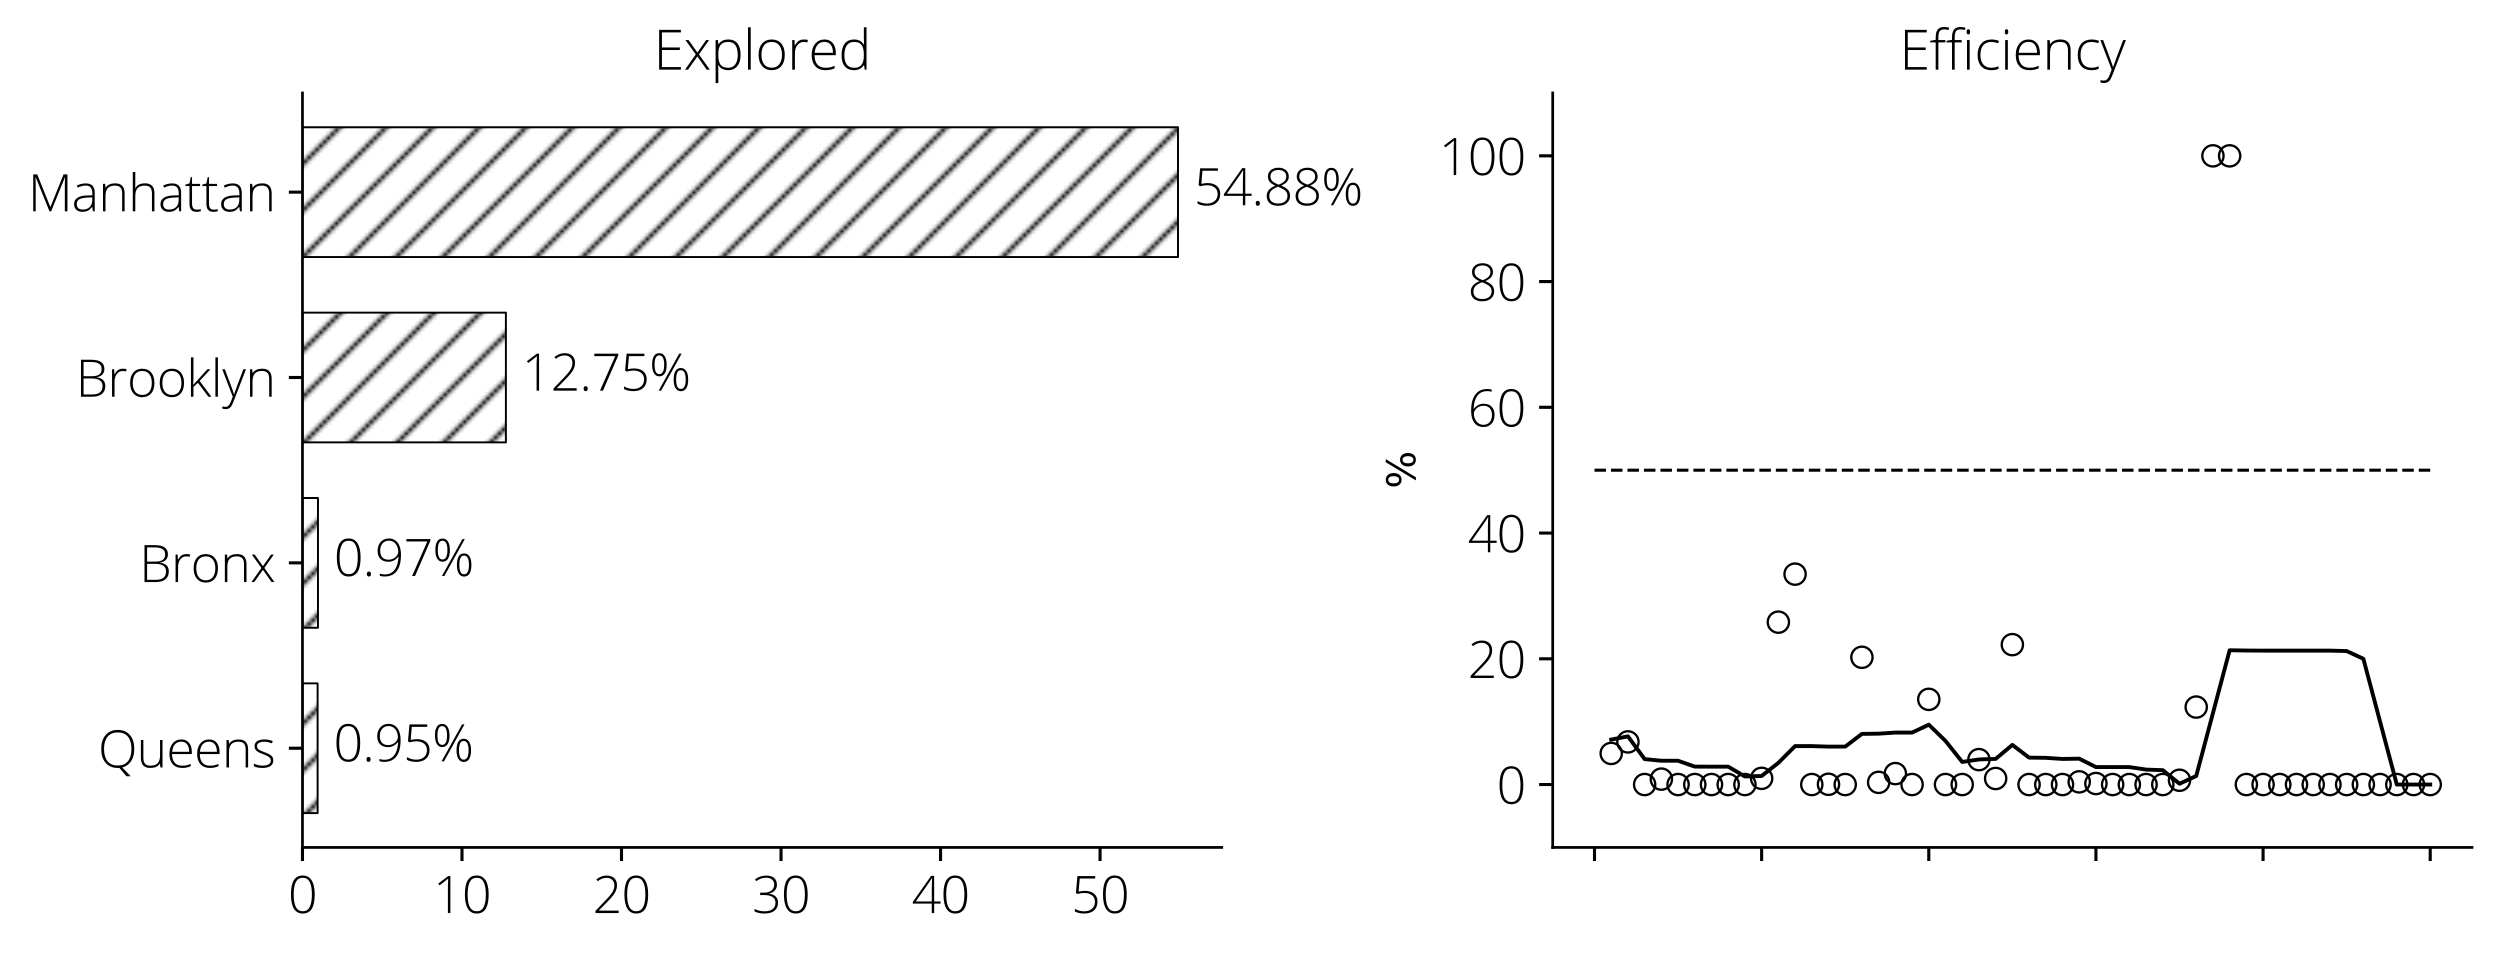 <?xml version="1.0" encoding="utf-8" standalone="no"?>
<!DOCTYPE svg PUBLIC "-//W3C//DTD SVG 1.1//EN"
  "http://www.w3.org/Graphics/SVG/1.1/DTD/svg11.dtd">
<svg xmlns:xlink="http://www.w3.org/1999/xlink" width="642.994pt" height="245.154pt" viewBox="0 0 642.994 245.154" xmlns="http://www.w3.org/2000/svg" version="1.1">
 <defs>
  <style type="text/css">*{stroke-linejoin: round; stroke-linecap: butt}</style>
 </defs>
 <g id="figure_1">
  <g id="patch_1">
   <path d="M 0 245.154 
L 642.994 245.154 
L 642.994 0 
L 0 0 
z
" style="fill: #ffffff"/>
  </g>
  <g id="axes_1">
   <g id="patch_2">
    <path d="M 77.794 217.952 
L 314.235 217.952 
L 314.235 23.912 
L 77.794 23.912 
L 77.794 217.952 
z
" style="fill: none"/>
   </g>
   <g id="patch_3">
    <path d="M 77.794 209.132 
L 81.686 209.132 
L 81.686 175.759 
L 77.794 175.759 
z
" clip-path="url(#p2f89934d24)" style="fill: url(#h31fe45ee33); stroke: #000000; stroke-width: 0.5; stroke-linejoin: miter"/>
   </g>
   <g id="patch_4">
    <path d="M 77.794 161.457 
L 81.781 161.457 
L 81.781 128.084 
L 77.794 128.084 
z
" clip-path="url(#p2f89934d24)" style="fill: url(#h31fe45ee33); stroke: #000000; stroke-width: 0.5; stroke-linejoin: miter"/>
   </g>
   <g id="patch_5">
    <path d="M 77.794 113.781 
L 130.114 113.781 
L 130.114 80.408 
L 77.794 80.408 
z
" clip-path="url(#p2f89934d24)" style="fill: url(#h31fe45ee33); stroke: #000000; stroke-width: 0.5; stroke-linejoin: miter"/>
   </g>
   <g id="patch_6">
    <path d="M 77.794 66.105 
L 302.976 66.105 
L 302.976 32.732 
L 77.794 32.732 
z
" clip-path="url(#p2f89934d24)" style="fill: url(#h31fe45ee33); stroke: #000000; stroke-width: 0.5; stroke-linejoin: miter"/>
   </g>
   <g id="matplotlib.axis_1">
    <g id="xtick_1">
     <g id="line2d_1">
      <defs>
       <path id="md99faf9cc8" d="M 0 0 
L 0 3.5 
" style="stroke: #000000; stroke-width: 0.8"/>
      </defs>
      <g>
       <use xlink:href="#md99faf9cc8" x="77.794" y="217.952" style="stroke: #000000; stroke-width: 0.8"/>
      </g>
     </g>
     <g id="text_1">
      <!-- 0 -->
      <g transform="translate(74.084 234.83)scale(0.13 -0.13)">
       <defs>
        <path id="OpenSans-Light-30" d="M 3297 2297 
Q 3297 1094 2930 515 
Q 2563 -63 1819 -63 
Q 1103 -63 731 532 
Q 359 1128 359 2297 
Q 359 3491 720 4066 
Q 1081 4641 1819 4641 
Q 2541 4641 2919 4045 
Q 3297 3450 3297 2297 
z
M 697 2297 
Q 697 1234 975 726 
Q 1253 219 1819 219 
Q 2409 219 2679 744 
Q 2950 1269 2950 2297 
Q 2950 3309 2679 3834 
Q 2409 4359 1819 4359 
Q 1228 4359 962 3834 
Q 697 3309 697 2297 
z
" transform="scale(0.016)"/>
       </defs>
       <use xlink:href="#OpenSans-Light-30"/>
      </g>
     </g>
    </g>
    <g id="xtick_2">
     <g id="line2d_2">
      <g>
       <use xlink:href="#md99faf9cc8" x="118.822" y="217.952" style="stroke: #000000; stroke-width: 0.8"/>
      </g>
     </g>
     <g id="text_2">
      <!-- 10 -->
      <g transform="translate(111.402 234.83)scale(0.13 -0.13)">
       <defs>
        <path id="OpenSans-Light-31" d="M 2131 0 
L 1825 0 
L 1825 3328 
Q 1825 3781 1863 4269 
Q 1816 4222 1766 4178 
Q 1716 4134 800 3419 
L 622 3641 
L 1863 4569 
L 2131 4569 
L 2131 0 
z
" transform="scale(0.016)"/>
       </defs>
       <use xlink:href="#OpenSans-Light-31"/>
       <use xlink:href="#OpenSans-Light-30" x="57.08"/>
      </g>
     </g>
    </g>
    <g id="xtick_3">
     <g id="line2d_3">
      <g>
       <use xlink:href="#md99faf9cc8" x="159.851" y="217.952" style="stroke: #000000; stroke-width: 0.8"/>
      </g>
     </g>
     <g id="text_3">
      <!-- 20 -->
      <g transform="translate(152.43 234.83)scale(0.13 -0.13)">
       <defs>
        <path id="OpenSans-Light-32" d="M 3213 0 
L 353 0 
L 353 275 
L 1569 1544 
Q 2081 2075 2287 2356 
Q 2494 2638 2591 2894 
Q 2688 3150 2688 3431 
Q 2688 3841 2419 4097 
Q 2150 4353 1722 4353 
Q 1150 4353 628 3938 
L 459 4153 
Q 1031 4634 1728 4634 
Q 2325 4634 2667 4315 
Q 3009 3997 3009 3438 
Q 3009 2984 2779 2561 
Q 2550 2138 1941 1516 
L 769 313 
L 769 300 
L 3213 300 
L 3213 0 
z
" transform="scale(0.016)"/>
       </defs>
       <use xlink:href="#OpenSans-Light-32"/>
       <use xlink:href="#OpenSans-Light-30" x="57.08"/>
      </g>
     </g>
    </g>
    <g id="xtick_4">
     <g id="line2d_4">
      <g>
       <use xlink:href="#md99faf9cc8" x="200.879" y="217.952" style="stroke: #000000; stroke-width: 0.8"/>
      </g>
     </g>
     <g id="text_4">
      <!-- 30 -->
      <g transform="translate(193.459 234.83)scale(0.13 -0.13)">
       <defs>
        <path id="OpenSans-Light-33" d="M 3059 3494 
Q 3059 3069 2792 2778 
Q 2525 2488 2075 2406 
L 2075 2388 
Q 2625 2319 2912 2037 
Q 3200 1756 3200 1281 
Q 3200 641 2764 289 
Q 2328 -63 1509 -63 
Q 813 -63 294 197 
L 294 506 
Q 556 369 882 291 
Q 1209 213 1497 213 
Q 2188 213 2534 492 
Q 2881 772 2881 1281 
Q 2881 1734 2526 1978 
Q 2172 2222 1484 2222 
L 991 2222 
L 991 2522 
L 1491 2522 
Q 2059 2522 2392 2792 
Q 2725 3063 2725 3525 
Q 2725 3906 2454 4136 
Q 2184 4366 1747 4366 
Q 1406 4366 1125 4270 
Q 844 4175 494 3944 
L 341 4153 
Q 606 4375 981 4504 
Q 1356 4634 1741 4634 
Q 2372 4634 2715 4336 
Q 3059 4038 3059 3494 
z
" transform="scale(0.016)"/>
       </defs>
       <use xlink:href="#OpenSans-Light-33"/>
       <use xlink:href="#OpenSans-Light-30" x="57.08"/>
      </g>
     </g>
    </g>
    <g id="xtick_5">
     <g id="line2d_5">
      <g>
       <use xlink:href="#md99faf9cc8" x="241.907" y="217.952" style="stroke: #000000; stroke-width: 0.8"/>
      </g>
     </g>
     <g id="text_5">
      <!-- 40 -->
      <g transform="translate(234.487 234.83)scale(0.13 -0.13)">
       <defs>
        <path id="OpenSans-Light-34" d="M 3566 1166 
L 2778 1166 
L 2778 0 
L 2484 0 
L 2484 1166 
L 134 1166 
L 134 1375 
L 2400 4594 
L 2778 4594 
L 2778 1434 
L 3566 1434 
L 3566 1166 
z
M 2484 1434 
L 2484 2741 
Q 2484 3684 2528 4325 
L 2503 4325 
Q 2441 4209 2119 3738 
L 506 1434 
L 2484 1434 
z
" transform="scale(0.016)"/>
       </defs>
       <use xlink:href="#OpenSans-Light-34"/>
       <use xlink:href="#OpenSans-Light-30" x="57.08"/>
      </g>
     </g>
    </g>
    <g id="xtick_6">
     <g id="line2d_6">
      <g>
       <use xlink:href="#md99faf9cc8" x="282.935" y="217.952" style="stroke: #000000; stroke-width: 0.8"/>
      </g>
     </g>
     <g id="text_6">
      <!-- 50 -->
      <g transform="translate(275.515 234.83)scale(0.13 -0.13)">
       <defs>
        <path id="OpenSans-Light-35" d="M 1678 2747 
Q 2409 2747 2829 2394 
Q 3250 2041 3250 1422 
Q 3250 719 2812 328 
Q 2375 -63 1606 -63 
Q 1266 -63 959 4 
Q 653 72 447 197 
L 447 519 
Q 784 347 1046 280 
Q 1309 213 1606 213 
Q 2206 213 2568 530 
Q 2931 847 2931 1388 
Q 2931 1897 2578 2187 
Q 2225 2478 1619 2478 
Q 1213 2478 769 2356 
L 581 2478 
L 763 4569 
L 2963 4569 
L 2963 4269 
L 1056 4269 
L 916 2656 
Q 1403 2747 1678 2747 
z
" transform="scale(0.016)"/>
       </defs>
       <use xlink:href="#OpenSans-Light-35"/>
       <use xlink:href="#OpenSans-Light-30" x="57.08"/>
      </g>
     </g>
    </g>
   </g>
   <g id="matplotlib.axis_2">
    <g id="ytick_1">
     <g id="line2d_7">
      <defs>
       <path id="m8894754ddd" d="M 0 0 
L -3.5 0 
" style="stroke: #000000; stroke-width: 0.8"/>
      </defs>
      <g>
       <use xlink:href="#m8894754ddd" x="77.794" y="192.446" style="stroke: #000000; stroke-width: 0.8"/>
      </g>
     </g>
     <g id="text_7">
      <!-- Queens -->
      <g transform="translate(25.197 197.385)scale(0.13 -0.13)">
       <defs>
        <path id="OpenSans-Light-51" d="M 4488 2291 
Q 4488 1372 4094 770 
Q 3700 169 3003 0 
L 4044 -1088 
L 3525 -1088 
L 2644 -56 
L 2541 -63 
L 2444 -63 
Q 1491 -63 947 570 
Q 403 1203 403 2297 
Q 403 3388 951 4014 
Q 1500 4641 2450 4641 
Q 3406 4641 3947 4011 
Q 4488 3381 4488 2291 
z
M 750 2291 
Q 750 1309 1187 773 
Q 1625 238 2444 238 
Q 3269 238 3705 769 
Q 4141 1300 4141 2291 
Q 4141 3278 3705 3804 
Q 3269 4331 2450 4331 
Q 1634 4331 1192 3800 
Q 750 3269 750 2291 
z
" transform="scale(0.016)"/>
        <path id="OpenSans-Light-75" d="M 838 3397 
L 838 1197 
Q 838 684 1053 451 
Q 1269 219 1722 219 
Q 2328 219 2614 525 
Q 2900 831 2900 1522 
L 2900 3397 
L 3206 3397 
L 3206 0 
L 2944 0 
L 2888 469 
L 2869 469 
Q 2538 -63 1691 -63 
Q 531 -63 531 1178 
L 531 3397 
L 838 3397 
z
" transform="scale(0.016)"/>
        <path id="OpenSans-Light-65" d="M 1941 -63 
Q 1200 -63 786 393 
Q 372 850 372 1672 
Q 372 2484 772 2973 
Q 1172 3463 1850 3463 
Q 2450 3463 2797 3044 
Q 3144 2625 3144 1906 
L 3144 1656 
L 697 1656 
Q 703 956 1023 587 
Q 1344 219 1941 219 
Q 2231 219 2451 259 
Q 2672 300 3009 434 
L 3009 153 
Q 2722 28 2478 -17 
Q 2234 -63 1941 -63 
z
M 1850 3188 
Q 1359 3188 1062 2864 
Q 766 2541 716 1931 
L 2816 1931 
Q 2816 2522 2559 2855 
Q 2303 3188 1850 3188 
z
" transform="scale(0.016)"/>
        <path id="OpenSans-Light-6e" d="M 2938 0 
L 2938 2203 
Q 2938 2716 2722 2948 
Q 2506 3181 2053 3181 
Q 1444 3181 1161 2873 
Q 878 2566 878 1875 
L 878 0 
L 569 0 
L 569 3397 
L 831 3397 
L 891 2931 
L 909 2931 
Q 1241 3463 2088 3463 
Q 3244 3463 3244 2222 
L 3244 0 
L 2938 0 
z
" transform="scale(0.016)"/>
        <path id="OpenSans-Light-73" d="M 2675 884 
Q 2675 428 2328 182 
Q 1981 -63 1344 -63 
Q 663 -63 263 147 
L 263 481 
Q 775 225 1344 225 
Q 1847 225 2108 392 
Q 2369 559 2369 838 
Q 2369 1094 2161 1269 
Q 1953 1444 1478 1613 
Q 969 1797 762 1930 
Q 556 2063 451 2230 
Q 347 2397 347 2638 
Q 347 3019 667 3241 
Q 988 3463 1563 3463 
Q 2113 3463 2606 3256 
L 2491 2975 
Q 1991 3181 1563 3181 
Q 1147 3181 903 3043 
Q 659 2906 659 2663 
Q 659 2397 848 2237 
Q 1038 2078 1588 1881 
Q 2047 1716 2256 1583 
Q 2466 1450 2570 1281 
Q 2675 1113 2675 884 
z
" transform="scale(0.016)"/>
       </defs>
       <use xlink:href="#OpenSans-Light-51"/>
       <use xlink:href="#OpenSans-Light-75" x="76.416"/>
       <use xlink:href="#OpenSans-Light-65" x="135.4"/>
       <use xlink:href="#OpenSans-Light-65" x="190.283"/>
       <use xlink:href="#OpenSans-Light-6e" x="245.166"/>
       <use xlink:href="#OpenSans-Light-73" x="304.15"/>
      </g>
     </g>
    </g>
    <g id="ytick_2">
     <g id="line2d_8">
      <g>
       <use xlink:href="#m8894754ddd" x="77.794" y="144.77" style="stroke: #000000; stroke-width: 0.8"/>
      </g>
     </g>
     <g id="text_8">
      <!-- Bronx -->
      <g transform="translate(35.822 149.709)scale(0.13 -0.13)">
       <defs>
        <path id="OpenSans-Light-42" d="M 647 4569 
L 1900 4569 
Q 2747 4569 3144 4281 
Q 3541 3994 3541 3413 
Q 3541 3016 3298 2752 
Q 3056 2488 2591 2413 
L 2591 2394 
Q 3138 2313 3395 2048 
Q 3653 1784 3653 1313 
Q 3653 681 3234 340 
Q 2816 0 2047 0 
L 647 0 
L 647 4569 
z
M 966 2534 
L 1972 2534 
Q 2616 2534 2908 2748 
Q 3200 2963 3200 3419 
Q 3200 3875 2870 4081 
Q 2541 4288 1888 4288 
L 966 4288 
L 966 2534 
z
M 966 2253 
L 966 281 
L 2041 281 
Q 3309 281 3309 1313 
Q 3309 2253 1972 2253 
L 966 2253 
z
" transform="scale(0.016)"/>
        <path id="OpenSans-Light-72" d="M 1906 3463 
Q 2122 3463 2369 3419 
L 2309 3122 
Q 2097 3175 1869 3175 
Q 1434 3175 1156 2806 
Q 878 2438 878 1875 
L 878 0 
L 569 0 
L 569 3397 
L 831 3397 
L 863 2784 
L 884 2784 
Q 1094 3159 1331 3311 
Q 1569 3463 1906 3463 
z
" transform="scale(0.016)"/>
        <path id="OpenSans-Light-6f" d="M 3378 1703 
Q 3378 872 2975 404 
Q 2572 -63 1863 -63 
Q 1416 -63 1075 153 
Q 734 369 553 772 
Q 372 1175 372 1703 
Q 372 2534 775 2998 
Q 1178 3463 1881 3463 
Q 2581 3463 2979 2992 
Q 3378 2522 3378 1703 
z
M 697 1703 
Q 697 1003 1005 611 
Q 1313 219 1875 219 
Q 2438 219 2745 611 
Q 3053 1003 3053 1703 
Q 3053 2406 2742 2793 
Q 2431 3181 1869 3181 
Q 1306 3181 1001 2795 
Q 697 2409 697 1703 
z
" transform="scale(0.016)"/>
        <path id="OpenSans-Light-78" d="M 1403 1747 
L 219 3397 
L 575 3397 
L 1588 1966 
L 2591 3397 
L 2931 3397 
L 1766 1747 
L 3016 0 
L 2656 0 
L 1588 1516 
L 513 0 
L 172 0 
L 1403 1747 
z
" transform="scale(0.016)"/>
       </defs>
       <use xlink:href="#OpenSans-Light-42"/>
       <use xlink:href="#OpenSans-Light-72" x="62.695"/>
       <use xlink:href="#OpenSans-Light-6f" x="101.611"/>
       <use xlink:href="#OpenSans-Light-6e" x="160.205"/>
       <use xlink:href="#OpenSans-Light-78" x="219.189"/>
      </g>
     </g>
    </g>
    <g id="ytick_3">
     <g id="line2d_9">
      <g>
       <use xlink:href="#m8894754ddd" x="77.794" y="97.094" style="stroke: #000000; stroke-width: 0.8"/>
      </g>
     </g>
     <g id="text_9">
      <!-- Brooklyn -->
      <g transform="translate(19.483 102.033)scale(0.13 -0.13)">
       <defs>
        <path id="OpenSans-Light-6b" d="M 872 1491 
L 2606 3397 
L 2981 3397 
L 1644 1947 
L 3097 0 
L 2725 0 
L 1434 1716 
L 878 1209 
L 878 0 
L 569 0 
L 569 4863 
L 878 4863 
L 878 2425 
L 856 1491 
L 872 1491 
z
" transform="scale(0.016)"/>
        <path id="OpenSans-Light-6c" d="M 878 0 
L 569 0 
L 569 4863 
L 878 4863 
L 878 0 
z
" transform="scale(0.016)"/>
        <path id="OpenSans-Light-79" d="M 0 3397 
L 319 3397 
L 1038 1491 
Q 1366 613 1453 306 
L 1472 306 
Q 1603 709 1900 1509 
L 2619 3397 
L 2938 3397 
L 1416 -550 
Q 1231 -1031 1106 -1200 
Q 981 -1369 814 -1453 
Q 647 -1538 409 -1538 
Q 231 -1538 13 -1472 
L 13 -1203 
Q 194 -1253 403 -1253 
Q 563 -1253 684 -1178 
Q 806 -1103 904 -945 
Q 1003 -788 1133 -445 
Q 1263 -103 1300 0 
L 0 3397 
z
" transform="scale(0.016)"/>
       </defs>
       <use xlink:href="#OpenSans-Light-42"/>
       <use xlink:href="#OpenSans-Light-72" x="62.695"/>
       <use xlink:href="#OpenSans-Light-6f" x="101.611"/>
       <use xlink:href="#OpenSans-Light-6f" x="160.205"/>
       <use xlink:href="#OpenSans-Light-6b" x="218.799"/>
       <use xlink:href="#OpenSans-Light-6c" x="267.188"/>
       <use xlink:href="#OpenSans-Light-79" x="289.795"/>
       <use xlink:href="#OpenSans-Light-6e" x="335.693"/>
      </g>
     </g>
    </g>
    <g id="ytick_4">
     <g id="line2d_10">
      <g>
       <use xlink:href="#m8894754ddd" x="77.794" y="49.419" style="stroke: #000000; stroke-width: 0.8"/>
      </g>
     </g>
     <g id="text_10">
      <!-- Manhattan -->
      <g transform="translate(7.2 54.358)scale(0.13 -0.13)">
       <defs>
        <path id="OpenSans-Light-4d" d="M 2656 0 
L 953 4219 
L 928 4219 
Q 953 3831 953 3425 
L 953 0 
L 647 0 
L 647 4569 
L 1141 4569 
L 2759 550 
L 2778 550 
L 4397 4569 
L 4878 4569 
L 4878 0 
L 4556 0 
L 4556 3463 
Q 4556 3825 4594 4213 
L 4569 4213 
L 2859 0 
L 2656 0 
z
" transform="scale(0.016)"/>
        <path id="OpenSans-Light-61" d="M 2631 0 
L 2553 538 
L 2528 538 
Q 2272 209 2001 73 
Q 1731 -63 1363 -63 
Q 863 -63 584 193 
Q 306 450 306 903 
Q 306 1400 720 1675 
Q 1134 1950 1919 1966 
L 2566 1984 
L 2566 2209 
Q 2566 2694 2369 2941 
Q 2172 3188 1734 3188 
Q 1263 3188 756 2925 
L 641 3194 
Q 1200 3456 1747 3456 
Q 2306 3456 2582 3165 
Q 2859 2875 2859 2259 
L 2859 0 
L 2631 0 
z
M 1381 219 
Q 1925 219 2239 530 
Q 2553 841 2553 1394 
L 2553 1728 
L 1959 1703 
Q 1244 1669 939 1480 
Q 634 1291 634 891 
Q 634 572 829 395 
Q 1025 219 1381 219 
z
" transform="scale(0.016)"/>
        <path id="OpenSans-Light-68" d="M 2938 0 
L 2938 2203 
Q 2938 2716 2722 2948 
Q 2506 3181 2053 3181 
Q 1444 3181 1161 2873 
Q 878 2566 878 1875 
L 878 0 
L 569 0 
L 569 4863 
L 878 4863 
L 878 3316 
L 863 2881 
L 884 2881 
Q 1075 3188 1365 3325 
Q 1656 3463 2088 3463 
Q 3244 3463 3244 2222 
L 3244 0 
L 2938 0 
z
" transform="scale(0.016)"/>
        <path id="OpenSans-Light-74" d="M 1466 213 
Q 1759 213 1978 263 
L 1978 13 
Q 1753 -63 1459 -63 
Q 1009 -63 795 178 
Q 581 419 581 934 
L 581 3128 
L 78 3128 
L 78 3309 
L 581 3450 
L 738 4219 
L 897 4219 
L 897 3397 
L 1894 3397 
L 1894 3128 
L 897 3128 
L 897 978 
Q 897 588 1034 400 
Q 1172 213 1466 213 
z
" transform="scale(0.016)"/>
       </defs>
       <use xlink:href="#OpenSans-Light-4d"/>
       <use xlink:href="#OpenSans-Light-61" x="86.279"/>
       <use xlink:href="#OpenSans-Light-6e" x="139.258"/>
       <use xlink:href="#OpenSans-Light-68" x="198.242"/>
       <use xlink:href="#OpenSans-Light-61" x="257.227"/>
       <use xlink:href="#OpenSans-Light-74" x="310.205"/>
       <use xlink:href="#OpenSans-Light-74" x="343.701"/>
       <use xlink:href="#OpenSans-Light-61" x="377.197"/>
       <use xlink:href="#OpenSans-Light-6e" x="430.176"/>
      </g>
     </g>
    </g>
   </g>
   <g id="patch_7">
    <path d="M 77.794 217.952 
L 77.794 23.912 
" style="fill: none; stroke: #000000; stroke-width: 0.7; stroke-linejoin: miter; stroke-linecap: square"/>
   </g>
   <g id="patch_8">
    <path d="M 77.794 217.952 
L 314.235 217.952 
" style="fill: none; stroke: #000000; stroke-width: 0.7; stroke-linejoin: miter; stroke-linecap: square"/>
   </g>
   <g id="text_11">
    <!-- 0.95% -->
    <g transform="translate(85.789 195.823)scale(0.13 -0.13)">
     <defs>
      <path id="OpenSans-Light-2e" d="M 506 244 
Q 506 550 756 550 
Q 1013 550 1013 244 
Q 1013 -63 756 -63 
Q 506 -63 506 244 
z
" transform="scale(0.016)"/>
      <path id="OpenSans-Light-39" d="M 3238 2631 
Q 3238 1731 3002 1125 
Q 2766 519 2314 228 
Q 1863 -63 1222 -63 
Q 897 -63 622 19 
L 622 288 
Q 756 244 945 220 
Q 1134 197 1234 197 
Q 2006 197 2443 755 
Q 2881 1313 2931 2381 
L 2894 2381 
Q 2666 2081 2350 1920 
Q 2034 1759 1691 1759 
Q 1056 1759 701 2109 
Q 347 2459 347 3103 
Q 347 3791 736 4216 
Q 1125 4641 1747 4641 
Q 2197 4641 2534 4405 
Q 2872 4169 3055 3712 
Q 3238 3256 3238 2631 
z
M 1747 4366 
Q 1253 4366 959 4033 
Q 666 3700 666 3122 
Q 666 2578 937 2297 
Q 1209 2016 1716 2016 
Q 2031 2016 2304 2156 
Q 2578 2297 2739 2530 
Q 2900 2763 2900 3003 
Q 2900 3369 2754 3687 
Q 2609 4006 2348 4186 
Q 2088 4366 1747 4366 
z
" transform="scale(0.016)"/>
      <path id="OpenSans-Light-25" d="M 659 3206 
Q 659 2625 800 2333 
Q 941 2041 1241 2041 
Q 1844 2041 1844 3206 
Q 1844 3781 1689 4070 
Q 1534 4359 1241 4359 
Q 941 4359 800 4070 
Q 659 3781 659 3206 
z
M 2150 3206 
Q 2150 2500 1915 2133 
Q 1681 1766 1241 1766 
Q 825 1766 589 2142 
Q 353 2519 353 3206 
Q 353 3903 578 4268 
Q 803 4634 1241 4634 
Q 1675 4634 1912 4257 
Q 2150 3881 2150 3206 
z
M 3322 1369 
Q 3322 791 3462 502 
Q 3603 213 3903 213 
Q 4506 213 4506 1369 
Q 4506 2522 3903 2522 
Q 3603 2522 3462 2236 
Q 3322 1950 3322 1369 
z
M 4813 1369 
Q 4813 663 4581 295 
Q 4350 -72 3909 -72 
Q 3484 -72 3250 308 
Q 3016 688 3016 1369 
Q 3016 2072 3245 2434 
Q 3475 2797 3909 2797 
Q 4338 2797 4575 2422 
Q 4813 2047 4813 1369 
z
M 4000 4569 
L 1466 0 
L 1166 0 
L 3700 4569 
L 4000 4569 
z
" transform="scale(0.016)"/>
     </defs>
     <use xlink:href="#OpenSans-Light-30"/>
     <use xlink:href="#OpenSans-Light-2e" x="57.08"/>
     <use xlink:href="#OpenSans-Light-39" x="80.859"/>
     <use xlink:href="#OpenSans-Light-35" x="137.939"/>
     <use xlink:href="#OpenSans-Light-25" x="195.02"/>
    </g>
   </g>
   <g id="text_12">
    <!-- 0.97% -->
    <g transform="translate(85.884 148.147)scale(0.13 -0.13)">
     <defs>
      <path id="OpenSans-Light-37" d="M 1044 0 
L 2925 4269 
L 341 4269 
L 341 4569 
L 3297 4569 
L 3297 4341 
L 1409 0 
L 1044 0 
z
" transform="scale(0.016)"/>
     </defs>
     <use xlink:href="#OpenSans-Light-30"/>
     <use xlink:href="#OpenSans-Light-2e" x="57.08"/>
     <use xlink:href="#OpenSans-Light-39" x="80.859"/>
     <use xlink:href="#OpenSans-Light-37" x="137.939"/>
     <use xlink:href="#OpenSans-Light-25" x="195.02"/>
    </g>
   </g>
   <g id="text_13">
    <!-- 12.75% -->
    <g transform="translate(134.216 100.471)scale(0.13 -0.13)">
     <use xlink:href="#OpenSans-Light-31"/>
     <use xlink:href="#OpenSans-Light-32" x="57.08"/>
     <use xlink:href="#OpenSans-Light-2e" x="114.16"/>
     <use xlink:href="#OpenSans-Light-37" x="137.939"/>
     <use xlink:href="#OpenSans-Light-35" x="195.02"/>
     <use xlink:href="#OpenSans-Light-25" x="252.1"/>
    </g>
   </g>
   <g id="text_14">
    <!-- 54.88% -->
    <g transform="translate(307.079 52.796)scale(0.13 -0.13)">
     <defs>
      <path id="OpenSans-Light-38" d="M 1819 4647 
Q 2400 4647 2754 4350 
Q 3109 4053 3109 3547 
Q 3109 3197 2889 2928 
Q 2669 2659 2175 2431 
Q 2775 2184 3019 1890 
Q 3263 1597 3263 1178 
Q 3263 613 2867 275 
Q 2472 -63 1806 -63 
Q 1116 -63 747 253 
Q 378 569 378 1172 
Q 378 1581 637 1890 
Q 897 2200 1441 2419 
Q 938 2656 731 2920 
Q 525 3184 525 3553 
Q 525 3881 690 4129 
Q 856 4378 1154 4512 
Q 1453 4647 1819 4647 
z
M 697 1125 
Q 697 694 989 456 
Q 1281 219 1806 219 
Q 2319 219 2631 470 
Q 2944 722 2944 1153 
Q 2944 1541 2698 1783 
Q 2453 2025 1753 2291 
Q 1178 2069 937 1800 
Q 697 1531 697 1125 
z
M 1813 4366 
Q 1372 4366 1105 4148 
Q 838 3931 838 3553 
Q 838 3334 936 3167 
Q 1034 3000 1220 2864 
Q 1406 2728 1844 2547 
Q 2353 2744 2575 2981 
Q 2797 3219 2797 3553 
Q 2797 3928 2533 4147 
Q 2269 4366 1813 4366 
z
" transform="scale(0.016)"/>
     </defs>
     <use xlink:href="#OpenSans-Light-35"/>
     <use xlink:href="#OpenSans-Light-34" x="57.08"/>
     <use xlink:href="#OpenSans-Light-2e" x="114.16"/>
     <use xlink:href="#OpenSans-Light-38" x="137.939"/>
     <use xlink:href="#OpenSans-Light-38" x="195.02"/>
     <use xlink:href="#OpenSans-Light-25" x="252.1"/>
    </g>
   </g>
   <g id="text_15">
    <!-- Explored -->
    <g transform="translate(168.083 17.912)scale(0.14 -0.14)">
     <defs>
      <path id="OpenSans-Light-45" d="M 3144 0 
L 647 0 
L 647 4569 
L 3144 4569 
L 3144 4275 
L 966 4275 
L 966 2547 
L 3022 2547 
L 3022 2253 
L 966 2253 
L 966 294 
L 3144 294 
L 3144 0 
z
" transform="scale(0.016)"/>
      <path id="OpenSans-Light-70" d="M 2022 -63 
Q 1238 -63 878 525 
L 856 525 
L 866 263 
Q 878 31 878 -244 
L 878 -1538 
L 569 -1538 
L 569 3397 
L 831 3397 
L 891 2913 
L 909 2913 
Q 1259 3463 2028 3463 
Q 2716 3463 3077 3011 
Q 3438 2559 3438 1697 
Q 3438 859 3058 398 
Q 2678 -63 2022 -63 
z
M 2016 213 
Q 2538 213 2823 600 
Q 3109 988 3109 1684 
Q 3109 3181 2028 3181 
Q 1434 3181 1156 2854 
Q 878 2528 878 1791 
L 878 1691 
Q 878 894 1145 553 
Q 1413 213 2016 213 
z
" transform="scale(0.016)"/>
      <path id="OpenSans-Light-64" d="M 1813 3463 
Q 2181 3463 2450 3328 
Q 2719 3194 2931 2869 
L 2950 2869 
Q 2931 3263 2931 3641 
L 2931 4863 
L 3238 4863 
L 3238 0 
L 3034 0 
L 2956 519 
L 2931 519 
Q 2544 -63 1819 -63 
Q 1116 -63 744 375 
Q 372 813 372 1650 
Q 372 2531 740 2997 
Q 1109 3463 1813 3463 
z
M 1813 3181 
Q 1256 3181 976 2790 
Q 697 2400 697 1656 
Q 697 213 1819 213 
Q 2394 213 2662 547 
Q 2931 881 2931 1650 
L 2931 1703 
Q 2931 2491 2667 2836 
Q 2403 3181 1813 3181 
z
" transform="scale(0.016)"/>
     </defs>
     <use xlink:href="#OpenSans-Light-45"/>
     <use xlink:href="#OpenSans-Light-78" x="55.176"/>
     <use xlink:href="#OpenSans-Light-70" x="104.98"/>
     <use xlink:href="#OpenSans-Light-6c" x="164.502"/>
     <use xlink:href="#OpenSans-Light-6f" x="187.109"/>
     <use xlink:href="#OpenSans-Light-72" x="245.703"/>
     <use xlink:href="#OpenSans-Light-65" x="284.619"/>
     <use xlink:href="#OpenSans-Light-64" x="339.502"/>
    </g>
   </g>
  </g>
  <g id="axes_2">
   <g id="patch_9">
    <path d="M 399.354 217.952 
L 635.794 217.952 
L 635.794 23.912 
L 399.354 23.912 
L 399.354 217.952 
z
" style="fill: none"/>
   </g>
   <g id="PathCollection_1">
    <defs>
     <path id="C0_0_8efda6bbca" d="M 0 2.739 
C 0.726 2.739 1.423 2.45 1.936 1.936 
C 2.45 1.423 2.739 0.726 2.739 -0 
C 2.739 -0.726 2.45 -1.423 1.936 -1.936 
C 1.423 -2.45 0.726 -2.739 0 -2.739 
C -0.726 -2.739 -1.423 -2.45 -1.936 -1.936 
C -2.45 -1.423 -2.739 -0.726 -2.739 0 
C -2.739 0.726 -2.45 1.423 -1.936 1.936 
C -1.423 2.45 -0.726 2.739 0 2.739 
z
"/>
    </defs>
    <g clip-path="url(#p89a9b2c079)">
     <use xlink:href="#C0_0_8efda6bbca" x="414.4" y="193.782" style="fill: none; stroke: #000000; stroke-width: 0.6"/>
    </g>
    <g clip-path="url(#p89a9b2c079)">
     <use xlink:href="#C0_0_8efda6bbca" x="418.699" y="190.813" style="fill: none; stroke: #000000; stroke-width: 0.6"/>
    </g>
    <g clip-path="url(#p89a9b2c079)">
     <use xlink:href="#C0_0_8efda6bbca" x="422.998" y="201.782" style="fill: none; stroke: #000000; stroke-width: 0.6"/>
    </g>
    <g clip-path="url(#p89a9b2c079)">
     <use xlink:href="#C0_0_8efda6bbca" x="427.297" y="200.386" style="fill: none; stroke: #000000; stroke-width: 0.6"/>
    </g>
    <g clip-path="url(#p89a9b2c079)">
     <use xlink:href="#C0_0_8efda6bbca" x="431.596" y="201.782" style="fill: none; stroke: #000000; stroke-width: 0.6"/>
    </g>
    <g clip-path="url(#p89a9b2c079)">
     <use xlink:href="#C0_0_8efda6bbca" x="435.895" y="201.782" style="fill: none; stroke: #000000; stroke-width: 0.6"/>
    </g>
    <g clip-path="url(#p89a9b2c079)">
     <use xlink:href="#C0_0_8efda6bbca" x="440.193" y="201.782" style="fill: none; stroke: #000000; stroke-width: 0.6"/>
    </g>
    <g clip-path="url(#p89a9b2c079)">
     <use xlink:href="#C0_0_8efda6bbca" x="444.492" y="201.782" style="fill: none; stroke: #000000; stroke-width: 0.6"/>
    </g>
    <g clip-path="url(#p89a9b2c079)">
     <use xlink:href="#C0_0_8efda6bbca" x="448.791" y="201.782" style="fill: none; stroke: #000000; stroke-width: 0.6"/>
    </g>
    <g clip-path="url(#p89a9b2c079)">
     <use xlink:href="#C0_0_8efda6bbca" x="453.09" y="200.186" style="fill: none; stroke: #000000; stroke-width: 0.6"/>
    </g>
    <g clip-path="url(#p89a9b2c079)">
     <use xlink:href="#C0_0_8efda6bbca" x="457.389" y="160.015" style="fill: none; stroke: #000000; stroke-width: 0.6"/>
    </g>
    <g clip-path="url(#p89a9b2c079)">
     <use xlink:href="#C0_0_8efda6bbca" x="461.688" y="147.668" style="fill: none; stroke: #000000; stroke-width: 0.6"/>
    </g>
    <g clip-path="url(#p89a9b2c079)">
     <use xlink:href="#C0_0_8efda6bbca" x="465.987" y="201.782" style="fill: none; stroke: #000000; stroke-width: 0.6"/>
    </g>
    <g clip-path="url(#p89a9b2c079)">
     <use xlink:href="#C0_0_8efda6bbca" x="470.286" y="201.717" style="fill: none; stroke: #000000; stroke-width: 0.6"/>
    </g>
    <g clip-path="url(#p89a9b2c079)">
     <use xlink:href="#C0_0_8efda6bbca" x="474.585" y="201.782" style="fill: none; stroke: #000000; stroke-width: 0.6"/>
    </g>
    <g clip-path="url(#p89a9b2c079)">
     <use xlink:href="#C0_0_8efda6bbca" x="478.884" y="169.052" style="fill: none; stroke: #000000; stroke-width: 0.6"/>
    </g>
    <g clip-path="url(#p89a9b2c079)">
     <use xlink:href="#C0_0_8efda6bbca" x="483.183" y="201.219" style="fill: none; stroke: #000000; stroke-width: 0.6"/>
    </g>
    <g clip-path="url(#p89a9b2c079)">
     <use xlink:href="#C0_0_8efda6bbca" x="487.482" y="198.967" style="fill: none; stroke: #000000; stroke-width: 0.6"/>
    </g>
    <g clip-path="url(#p89a9b2c079)">
     <use xlink:href="#C0_0_8efda6bbca" x="491.781" y="201.782" style="fill: none; stroke: #000000; stroke-width: 0.6"/>
    </g>
    <g clip-path="url(#p89a9b2c079)">
     <use xlink:href="#C0_0_8efda6bbca" x="496.079" y="179.869" style="fill: none; stroke: #000000; stroke-width: 0.6"/>
    </g>
    <g clip-path="url(#p89a9b2c079)">
     <use xlink:href="#C0_0_8efda6bbca" x="500.378" y="201.782" style="fill: none; stroke: #000000; stroke-width: 0.6"/>
    </g>
    <g clip-path="url(#p89a9b2c079)">
     <use xlink:href="#C0_0_8efda6bbca" x="504.677" y="201.782" style="fill: none; stroke: #000000; stroke-width: 0.6"/>
    </g>
    <g clip-path="url(#p89a9b2c079)">
     <use xlink:href="#C0_0_8efda6bbca" x="508.976" y="195.371" style="fill: none; stroke: #000000; stroke-width: 0.6"/>
    </g>
    <g clip-path="url(#p89a9b2c079)">
     <use xlink:href="#C0_0_8efda6bbca" x="513.275" y="200.227" style="fill: none; stroke: #000000; stroke-width: 0.6"/>
    </g>
    <g clip-path="url(#p89a9b2c079)">
     <use xlink:href="#C0_0_8efda6bbca" x="517.574" y="165.799" style="fill: none; stroke: #000000; stroke-width: 0.6"/>
    </g>
    <g clip-path="url(#p89a9b2c079)">
     <use xlink:href="#C0_0_8efda6bbca" x="521.873" y="201.782" style="fill: none; stroke: #000000; stroke-width: 0.6"/>
    </g>
    <g clip-path="url(#p89a9b2c079)">
     <use xlink:href="#C0_0_8efda6bbca" x="526.172" y="201.782" style="fill: none; stroke: #000000; stroke-width: 0.6"/>
    </g>
    <g clip-path="url(#p89a9b2c079)">
     <use xlink:href="#C0_0_8efda6bbca" x="530.471" y="201.782" style="fill: none; stroke: #000000; stroke-width: 0.6"/>
    </g>
    <g clip-path="url(#p89a9b2c079)">
     <use xlink:href="#C0_0_8efda6bbca" x="534.77" y="201.089" style="fill: none; stroke: #000000; stroke-width: 0.6"/>
    </g>
    <g clip-path="url(#p89a9b2c079)">
     <use xlink:href="#C0_0_8efda6bbca" x="539.069" y="201.52" style="fill: none; stroke: #000000; stroke-width: 0.6"/>
    </g>
    <g clip-path="url(#p89a9b2c079)">
     <use xlink:href="#C0_0_8efda6bbca" x="543.368" y="201.782" style="fill: none; stroke: #000000; stroke-width: 0.6"/>
    </g>
    <g clip-path="url(#p89a9b2c079)">
     <use xlink:href="#C0_0_8efda6bbca" x="547.666" y="201.782" style="fill: none; stroke: #000000; stroke-width: 0.6"/>
    </g>
    <g clip-path="url(#p89a9b2c079)">
     <use xlink:href="#C0_0_8efda6bbca" x="551.965" y="201.782" style="fill: none; stroke: #000000; stroke-width: 0.6"/>
    </g>
    <g clip-path="url(#p89a9b2c079)">
     <use xlink:href="#C0_0_8efda6bbca" x="556.264" y="201.782" style="fill: none; stroke: #000000; stroke-width: 0.6"/>
    </g>
    <g clip-path="url(#p89a9b2c079)">
     <use xlink:href="#C0_0_8efda6bbca" x="560.563" y="200.679" style="fill: none; stroke: #000000; stroke-width: 0.6"/>
    </g>
    <g clip-path="url(#p89a9b2c079)">
     <use xlink:href="#C0_0_8efda6bbca" x="564.862" y="181.857" style="fill: none; stroke: #000000; stroke-width: 0.6"/>
    </g>
    <g clip-path="url(#p89a9b2c079)">
     <use xlink:href="#C0_0_8efda6bbca" x="569.161" y="40.082" style="fill: none; stroke: #000000; stroke-width: 0.6"/>
    </g>
    <g clip-path="url(#p89a9b2c079)">
     <use xlink:href="#C0_0_8efda6bbca" x="573.46" y="40.082" style="fill: none; stroke: #000000; stroke-width: 0.6"/>
    </g>
    <g clip-path="url(#p89a9b2c079)">
     <use xlink:href="#C0_0_8efda6bbca" x="577.759" y="201.782" style="fill: none; stroke: #000000; stroke-width: 0.6"/>
    </g>
    <g clip-path="url(#p89a9b2c079)">
     <use xlink:href="#C0_0_8efda6bbca" x="582.058" y="201.782" style="fill: none; stroke: #000000; stroke-width: 0.6"/>
    </g>
    <g clip-path="url(#p89a9b2c079)">
     <use xlink:href="#C0_0_8efda6bbca" x="586.357" y="201.782" style="fill: none; stroke: #000000; stroke-width: 0.6"/>
    </g>
    <g clip-path="url(#p89a9b2c079)">
     <use xlink:href="#C0_0_8efda6bbca" x="590.656" y="201.782" style="fill: none; stroke: #000000; stroke-width: 0.6"/>
    </g>
    <g clip-path="url(#p89a9b2c079)">
     <use xlink:href="#C0_0_8efda6bbca" x="594.955" y="201.782" style="fill: none; stroke: #000000; stroke-width: 0.6"/>
    </g>
    <g clip-path="url(#p89a9b2c079)">
     <use xlink:href="#C0_0_8efda6bbca" x="599.254" y="201.782" style="fill: none; stroke: #000000; stroke-width: 0.6"/>
    </g>
    <g clip-path="url(#p89a9b2c079)">
     <use xlink:href="#C0_0_8efda6bbca" x="603.552" y="201.782" style="fill: none; stroke: #000000; stroke-width: 0.6"/>
    </g>
    <g clip-path="url(#p89a9b2c079)">
     <use xlink:href="#C0_0_8efda6bbca" x="607.851" y="201.782" style="fill: none; stroke: #000000; stroke-width: 0.6"/>
    </g>
    <g clip-path="url(#p89a9b2c079)">
     <use xlink:href="#C0_0_8efda6bbca" x="612.15" y="201.782" style="fill: none; stroke: #000000; stroke-width: 0.6"/>
    </g>
    <g clip-path="url(#p89a9b2c079)">
     <use xlink:href="#C0_0_8efda6bbca" x="616.449" y="201.782" style="fill: none; stroke: #000000; stroke-width: 0.6"/>
    </g>
    <g clip-path="url(#p89a9b2c079)">
     <use xlink:href="#C0_0_8efda6bbca" x="620.748" y="201.782" style="fill: none; stroke: #000000; stroke-width: 0.6"/>
    </g>
    <g clip-path="url(#p89a9b2c079)">
     <use xlink:href="#C0_0_8efda6bbca" x="625.047" y="201.782" style="fill: none; stroke: #000000; stroke-width: 0.6"/>
    </g>
   </g>
   <g id="matplotlib.axis_3">
    <g id="xtick_7">
     <g id="line2d_11">
      <g>
       <use xlink:href="#md99faf9cc8" x="410.101" y="217.952" style="stroke: #000000; stroke-width: 0.8"/>
      </g>
     </g>
    </g>
    <g id="xtick_8">
     <g id="line2d_12">
      <g>
       <use xlink:href="#md99faf9cc8" x="453.09" y="217.952" style="stroke: #000000; stroke-width: 0.8"/>
      </g>
     </g>
    </g>
    <g id="xtick_9">
     <g id="line2d_13">
      <g>
       <use xlink:href="#md99faf9cc8" x="496.079" y="217.952" style="stroke: #000000; stroke-width: 0.8"/>
      </g>
     </g>
    </g>
    <g id="xtick_10">
     <g id="line2d_14">
      <g>
       <use xlink:href="#md99faf9cc8" x="539.069" y="217.952" style="stroke: #000000; stroke-width: 0.8"/>
      </g>
     </g>
    </g>
    <g id="xtick_11">
     <g id="line2d_15">
      <g>
       <use xlink:href="#md99faf9cc8" x="582.058" y="217.952" style="stroke: #000000; stroke-width: 0.8"/>
      </g>
     </g>
    </g>
    <g id="xtick_12">
     <g id="line2d_16">
      <g>
       <use xlink:href="#md99faf9cc8" x="625.047" y="217.952" style="stroke: #000000; stroke-width: 0.8"/>
      </g>
     </g>
    </g>
   </g>
   <g id="matplotlib.axis_4">
    <g id="ytick_5">
     <g id="line2d_17">
      <g>
       <use xlink:href="#m8894754ddd" x="399.354" y="201.782" style="stroke: #000000; stroke-width: 0.8"/>
      </g>
     </g>
     <g id="text_16">
      <!-- 0 -->
      <g transform="translate(384.934 206.721)scale(0.13 -0.13)">
       <use xlink:href="#OpenSans-Light-30"/>
      </g>
     </g>
    </g>
    <g id="ytick_6">
     <g id="line2d_18">
      <g>
       <use xlink:href="#m8894754ddd" x="399.354" y="169.442" style="stroke: #000000; stroke-width: 0.8"/>
      </g>
     </g>
     <g id="text_17">
      <!-- 20 -->
      <g transform="translate(377.513 174.381)scale(0.13 -0.13)">
       <use xlink:href="#OpenSans-Light-32"/>
       <use xlink:href="#OpenSans-Light-30" x="57.08"/>
      </g>
     </g>
    </g>
    <g id="ytick_7">
     <g id="line2d_19">
      <g>
       <use xlink:href="#m8894754ddd" x="399.354" y="137.102" style="stroke: #000000; stroke-width: 0.8"/>
      </g>
     </g>
     <g id="text_18">
      <!-- 40 -->
      <g transform="translate(377.513 142.041)scale(0.13 -0.13)">
       <use xlink:href="#OpenSans-Light-34"/>
       <use xlink:href="#OpenSans-Light-30" x="57.08"/>
      </g>
     </g>
    </g>
    <g id="ytick_8">
     <g id="line2d_20">
      <g>
       <use xlink:href="#m8894754ddd" x="399.354" y="104.762" style="stroke: #000000; stroke-width: 0.8"/>
      </g>
     </g>
     <g id="text_19">
      <!-- 60 -->
      <g transform="translate(377.513 109.701)scale(0.13 -0.13)">
       <defs>
        <path id="OpenSans-Light-36" d="M 409 1947 
Q 409 2838 651 3445 
Q 894 4053 1339 4347 
Q 1784 4641 2413 4641 
Q 2706 4641 2950 4569 
L 2950 4294 
Q 2722 4378 2400 4378 
Q 1628 4378 1198 3822 
Q 769 3266 716 2203 
L 756 2203 
Q 994 2509 1300 2665 
Q 1606 2822 1947 2822 
Q 2588 2822 2948 2456 
Q 3309 2091 3309 1447 
Q 3309 747 2929 342 
Q 2550 -63 1906 -63 
Q 1213 -63 811 467 
Q 409 997 409 1947 
z
M 1906 213 
Q 2419 213 2703 534 
Q 2988 856 2988 1453 
Q 2988 1978 2706 2272 
Q 2425 2566 1941 2566 
Q 1622 2566 1348 2425 
Q 1075 2284 912 2051 
Q 750 1819 750 1575 
Q 750 1228 904 908 
Q 1059 588 1323 400 
Q 1588 213 1906 213 
z
" transform="scale(0.016)"/>
       </defs>
       <use xlink:href="#OpenSans-Light-36"/>
       <use xlink:href="#OpenSans-Light-30" x="57.08"/>
      </g>
     </g>
    </g>
    <g id="ytick_9">
     <g id="line2d_21">
      <g>
       <use xlink:href="#m8894754ddd" x="399.354" y="72.422" style="stroke: #000000; stroke-width: 0.8"/>
      </g>
     </g>
     <g id="text_20">
      <!-- 80 -->
      <g transform="translate(377.513 77.361)scale(0.13 -0.13)">
       <use xlink:href="#OpenSans-Light-38"/>
       <use xlink:href="#OpenSans-Light-30" x="57.08"/>
      </g>
     </g>
    </g>
    <g id="ytick_10">
     <g id="line2d_22">
      <g>
       <use xlink:href="#m8894754ddd" x="399.354" y="40.082" style="stroke: #000000; stroke-width: 0.8"/>
      </g>
     </g>
     <g id="text_21">
      <!-- 100 -->
      <g transform="translate(370.093 45.021)scale(0.13 -0.13)">
       <use xlink:href="#OpenSans-Light-31"/>
       <use xlink:href="#OpenSans-Light-30" x="57.08"/>
       <use xlink:href="#OpenSans-Light-30" x="114.16"/>
      </g>
     </g>
    </g>
    <g id="text_22">
     <!-- % -->
     <g transform="translate(364.014 125.683)rotate(-90)scale(0.1 -0.1)">
      <defs>
       <path id="DejaVuSans-25" d="M 4653 2053 
Q 4381 2053 4226 1822 
Q 4072 1591 4072 1178 
Q 4072 772 4226 539 
Q 4381 306 4653 306 
Q 4919 306 5073 539 
Q 5228 772 5228 1178 
Q 5228 1588 5073 1820 
Q 4919 2053 4653 2053 
z
M 4653 2450 
Q 5147 2450 5437 2106 
Q 5728 1763 5728 1178 
Q 5728 594 5436 251 
Q 5144 -91 4653 -91 
Q 4153 -91 3862 251 
Q 3572 594 3572 1178 
Q 3572 1766 3864 2108 
Q 4156 2450 4653 2450 
z
M 1428 4353 
Q 1159 4353 1004 4120 
Q 850 3888 850 3481 
Q 850 3069 1003 2837 
Q 1156 2606 1428 2606 
Q 1700 2606 1854 2837 
Q 2009 3069 2009 3481 
Q 2009 3884 1853 4118 
Q 1697 4353 1428 4353 
z
M 4250 4750 
L 4750 4750 
L 1831 -91 
L 1331 -91 
L 4250 4750 
z
M 1428 4750 
Q 1922 4750 2215 4408 
Q 2509 4066 2509 3481 
Q 2509 2891 2217 2550 
Q 1925 2209 1428 2209 
Q 931 2209 642 2551 
Q 353 2894 353 3481 
Q 353 4063 643 4406 
Q 934 4750 1428 4750 
z
" transform="scale(0.016)"/>
      </defs>
      <use xlink:href="#DejaVuSans-25"/>
     </g>
    </g>
   </g>
   <g id="line2d_23">
    <path d="M 414.4 190.224 
L 418.699 189.387 
L 422.998 195.235 
L 427.297 195.662 
L 431.596 195.662 
L 435.895 197.17 
L 440.193 197.184 
L 444.492 197.184 
L 448.791 199.706 
L 453.09 199.586 
L 457.389 196.209 
L 461.688 191.895 
L 465.987 191.895 
L 470.286 192.028 
L 474.585 192.028 
L 478.884 188.755 
L 483.183 188.699 
L 487.482 188.417 
L 491.781 188.417 
L 496.079 186.385 
L 500.378 190.562 
L 504.677 195.973 
L 508.976 195.332 
L 513.275 195.183 
L 517.574 191.585 
L 521.873 194.858 
L 526.172 194.914 
L 530.471 195.196 
L 534.77 195.127 
L 539.069 197.292 
L 543.368 197.292 
L 547.666 197.292 
L 551.965 197.933 
L 556.264 198.088 
L 560.563 201.576 
L 564.862 199.584 
L 569.161 183.414 
L 573.46 167.244 
L 577.759 167.313 
L 582.058 167.339 
L 586.357 167.339 
L 590.656 167.339 
L 594.955 167.339 
L 599.254 167.339 
L 603.552 167.45 
L 607.851 169.442 
L 612.15 185.612 
L 616.449 201.782 
L 620.748 201.782 
L 625.047 201.782 
" clip-path="url(#p89a9b2c079)" style="fill: none; stroke: #000000; stroke-linecap: square"/>
   </g>
   <g id="LineCollection_1">
    <path d="M 410.101 120.932 
L 625.047 120.932 
" clip-path="url(#p89a9b2c079)" style="fill: none; stroke-dasharray: 2.96,1.28; stroke-dashoffset: 0; stroke: #000000; stroke-width: 0.8"/>
   </g>
   <g id="patch_10">
    <path d="M 399.354 217.952 
L 399.354 23.912 
" style="fill: none; stroke: #000000; stroke-width: 0.7; stroke-linejoin: miter; stroke-linecap: square"/>
   </g>
   <g id="patch_11">
    <path d="M 399.354 217.952 
L 635.794 217.952 
" style="fill: none; stroke: #000000; stroke-width: 0.7; stroke-linejoin: miter; stroke-linecap: square"/>
   </g>
   <g id="text_23">
    <!-- Efficiency -->
    <g transform="translate(488.512 17.912)scale(0.14 -0.14)">
     <defs>
      <path id="OpenSans-Light-66" d="M 1831 3128 
L 1031 3128 
L 1031 0 
L 722 0 
L 722 3128 
L 91 3128 
L 91 3309 
L 722 3425 
L 722 3688 
Q 722 4313 951 4605 
Q 1181 4897 1703 4897 
Q 1984 4897 2266 4813 
L 2194 4544 
Q 1944 4622 1697 4622 
Q 1334 4622 1182 4408 
Q 1031 4194 1031 3713 
L 1031 3397 
L 1831 3397 
L 1831 3128 
z
" transform="scale(0.016)"/>
      <path id="OpenSans-Light-69" d="M 878 0 
L 569 0 
L 569 3397 
L 878 3397 
L 878 0 
z
M 525 4341 
Q 525 4641 722 4641 
Q 819 4641 873 4562 
Q 928 4484 928 4341 
Q 928 4200 873 4119 
Q 819 4038 722 4038 
Q 525 4038 525 4341 
z
" transform="scale(0.016)"/>
      <path id="OpenSans-Light-63" d="M 1925 -63 
Q 1197 -63 784 396 
Q 372 856 372 1678 
Q 372 2522 800 2992 
Q 1228 3463 1972 3463 
Q 2413 3463 2816 3309 
L 2731 3034 
Q 2291 3181 1966 3181 
Q 1341 3181 1019 2795 
Q 697 2409 697 1684 
Q 697 997 1019 608 
Q 1341 219 1919 219 
Q 2381 219 2778 384 
L 2778 97 
Q 2453 -63 1925 -63 
z
" transform="scale(0.016)"/>
     </defs>
     <use xlink:href="#OpenSans-Light-45"/>
     <use xlink:href="#OpenSans-Light-66" x="55.176"/>
     <use xlink:href="#OpenSans-Light-66" x="85.156"/>
     <use xlink:href="#OpenSans-Light-69" x="115.137"/>
     <use xlink:href="#OpenSans-Light-63" x="137.744"/>
     <use xlink:href="#OpenSans-Light-69" x="185.254"/>
     <use xlink:href="#OpenSans-Light-65" x="207.861"/>
     <use xlink:href="#OpenSans-Light-6e" x="262.744"/>
     <use xlink:href="#OpenSans-Light-63" x="321.729"/>
     <use xlink:href="#OpenSans-Light-79" x="369.238"/>
    </g>
   </g>
  </g>
 </g>
 <defs>
  <clipPath id="p2f89934d24">
   <rect x="77.794" y="23.912" width="236.441" height="194.04"/>
  </clipPath>
  <clipPath id="p89a9b2c079">
   <rect x="399.354" y="23.912" width="236.441" height="194.04"/>
  </clipPath>
 </defs>
 <defs>
  <pattern id="h31fe45ee33" patternUnits="userSpaceOnUse" x="0" y="0" width="72" height="72">
   <rect x="0" y="0" width="73" height="73" fill="none"/>
   <path d="M -36 36 
L 36 -36 
M -30 42 
L 42 -30 
M -24 48 
L 48 -24 
M -18 54 
L 54 -18 
M -12 60 
L 60 -12 
M -6 66 
L 66 -6 
M 0 72 
L 72 0 
M 6 78 
L 78 6 
M 12 84 
L 84 12 
M 18 90 
L 90 18 
M 24 96 
L 96 24 
M 30 102 
L 102 30 
M 36 108 
L 108 36 
" style="fill: #000000; stroke: #000000; stroke-width: 1.0; stroke-linecap: butt; stroke-linejoin: miter"/>
  </pattern>
 </defs>
</svg>
